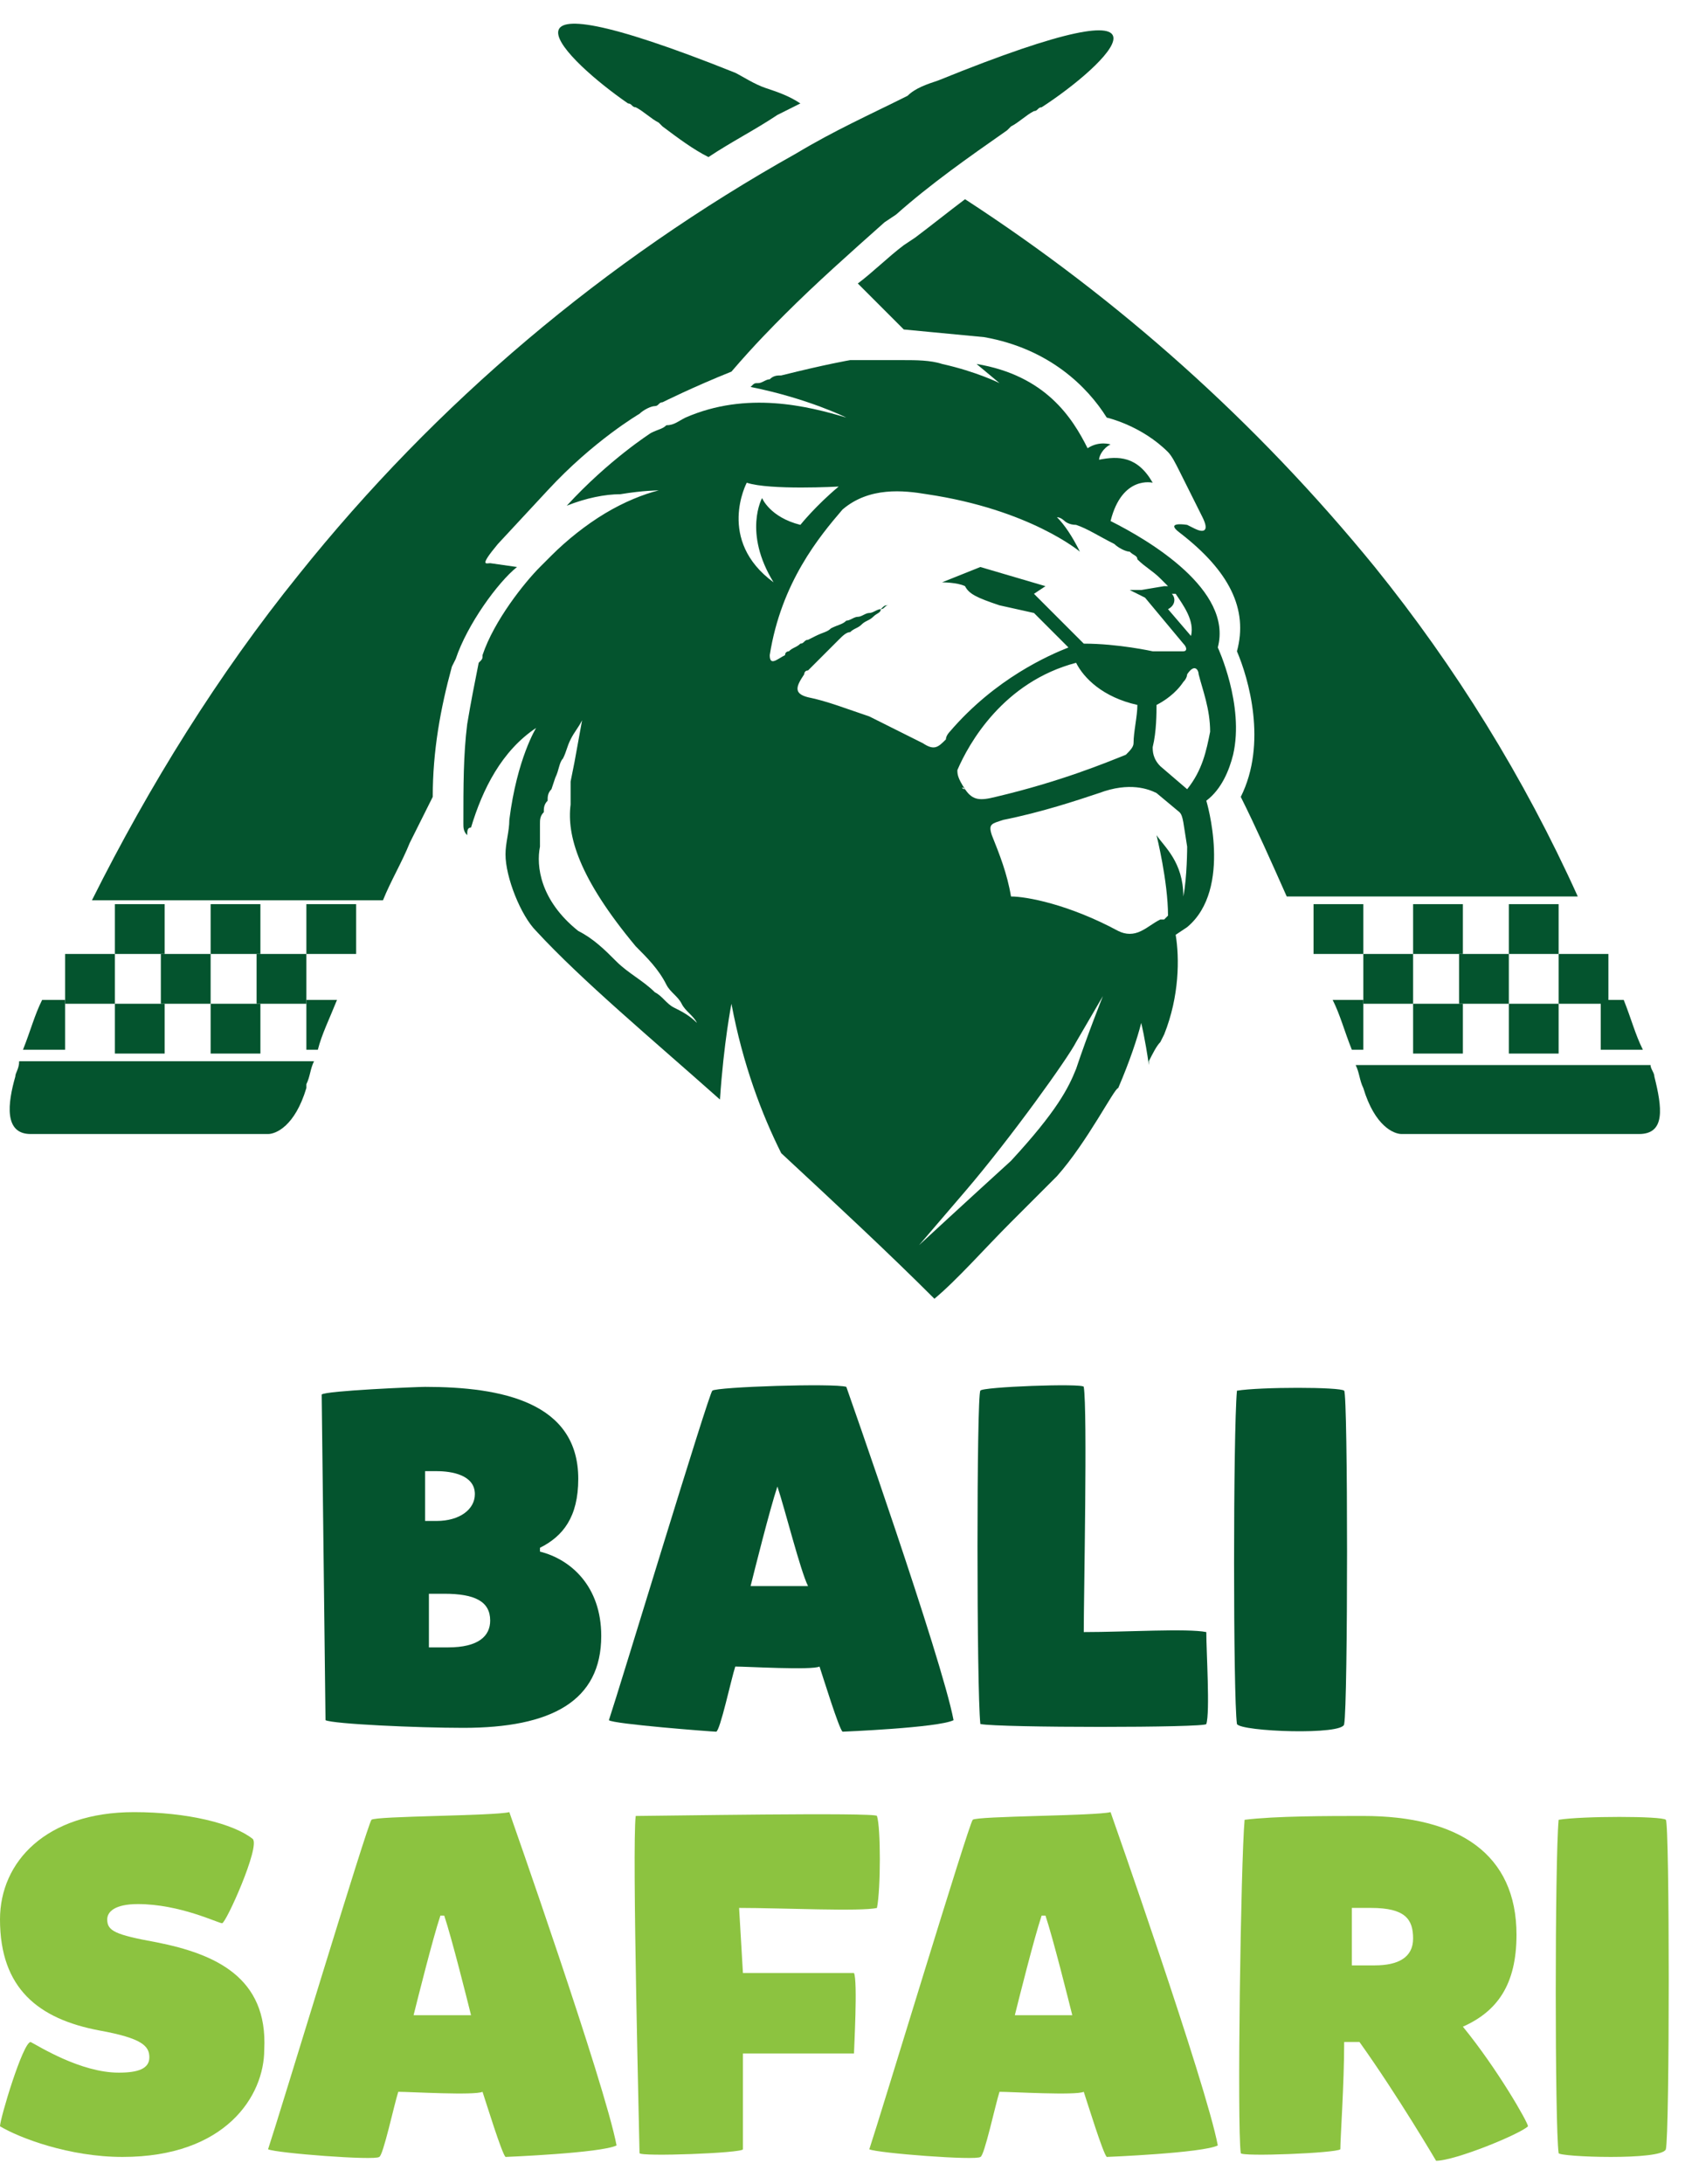 <svg width="44" height="57" viewBox="0 0 44 57" fill="none" xmlns="http://www.w3.org/2000/svg">
<path d="M4.1 50.7C3 50.5 2.8 50.4 2.8 50.1C2.8 49.9 3 49.7 3.6 49.7C4.7 49.7 5.7 50.2 5.8 50.2C5.9 50.2 6.8 48.2 6.6 48C6.1 47.6 4.9 47.3 3.5 47.3C1.2 47.3 0 48.6 0 50.1C0 51.9 1 52.7 2.6 53C3.7 53.2 3.9 53.4 3.9 53.7C3.9 54 3.6 54.1 3.1 54.1C2.1 54.1 1 53.4 0.8 53.3C0.6 53.3 0 55.3 0 55.5C0.5 55.8 1.8 56.3 3.2 56.3C5.9 56.3 6.9 54.7 6.9 53.5C7 51.6 5.6 51 4.1 50.7Z" fill="#8CC340"/>
<path d="M9.7 47.5C9.6 47.6 7.3 55.2 7 56.1C7.2 56.2 9.8 56.4 9.9 56.3C10 56.3 10.3 54.9 10.4 54.6C10.7 54.6 12.4 54.7 12.6 54.6C12.7 54.9 13.1 56.2 13.2 56.3C13.2 56.3 15.7 56.2 16.1 56C15.8 54.4 13.3 47.3 13.3 47.3C12.9 47.4 9.8 47.4 9.7 47.5ZM10.8 52.6C10.9 52.2 11.3 50.6 11.5 50C11.5 50 11.5 50 11.6 50C11.8 50.6 12.2 52.2 12.3 52.6C11.9 52.6 11 52.6 10.8 52.6Z" fill="#8CC340"/>
<path d="M19.4 51.5L19.3 49.8C20.4 49.8 22.5 49.9 22.9 49.8C23 49.3 23 47.7 22.9 47.4C22.9 47.3 17.1 47.4 16.6 47.4C16.5 48.2 16.7 56 16.7 56.2C16.7 56.3 19.4 56.2 19.4 56.1C19.4 55.9 19.4 54.8 19.4 53.6C20.7 53.6 22.3 53.6 22.3 53.6C22.3 53.5 22.4 51.7 22.3 51.5C22.3 51.5 20.7 51.5 19.4 51.5Z" fill="#8CC340"/>
<path d="M25.4 47.5C25.3 47.6 23 55.2 22.7 56.1C22.9 56.2 25.5 56.4 25.6 56.3C25.7 56.3 26 54.9 26.1 54.6C26.4 54.6 28.1 54.7 28.3 54.6C28.4 54.9 28.8 56.2 28.9 56.3C28.9 56.3 31.4 56.2 31.8 56C31.5 54.4 29 47.3 29 47.3C28.6 47.4 25.5 47.4 25.4 47.5ZM26.5 52.6C26.6 52.2 27 50.6 27.2 50H27.3C27.5 50.6 27.9 52.2 28 52.6C27.6 52.6 26.7 52.6 26.5 52.6Z" fill="#8CC340"/>
<path d="M39.6 50.5C39.6 48.4 38.1 47.4 35.6 47.4C34.7 47.4 33.3 47.4 32.5 47.5C32.4 48.6 32.3 55.5 32.4 56.2C32.4 56.3 34.9 56.2 35 56.1C35 55.8 35.1 54.4 35.1 53.3H35.5C36.5 54.7 37.5 56.4 37.5 56.4C38 56.4 39.7 55.7 39.9 55.5C39.9 55.4 39.1 54 38.2 52.9C39.1 52.5 39.6 51.8 39.6 50.5ZM35.9 51.3C35.7 51.3 35.5 51.3 35.3 51.3C35.3 50.8 35.3 50.3 35.3 49.8C35.4 49.8 35.7 49.8 35.8 49.8C36.7 49.8 36.9 50.1 36.9 50.6C36.9 51.1 36.5 51.3 35.9 51.3Z" fill="#8CC340"/>
<path d="M43.5 47.5C43.4 47.4 41.3 47.4 40.7 47.5C40.6 48.6 40.6 55.5 40.7 56.2C40.7 56.3 43.4 56.4 43.5 56.1C43.6 55.7 43.6 47.6 43.5 47.5Z" fill="#8CC340"/>
<path d="M12.1 45.1C14.4 45.1 15.7 44.4 15.7 42.7C15.7 41.4 14.9 40.7 14.1 40.5V40.4C14.7 40.1 15.1 39.6 15.1 38.6C15.1 36.6 13.1 36.2 11.1 36.2C10.9 36.2 8.5 36.3 8.4 36.4C8.4 36.5 8.5 44.9 8.5 44.9C8.7 45 10.9 45.1 12.1 45.1ZM12.8 42.3C12.8 42.7 12.5 43 11.7 43C11.6 43 11.4 43 11.2 43C11.2 43 11.2 41.8 11.2 41.6C11.3 41.6 11.5 41.6 11.6 41.6C12.4 41.6 12.8 41.8 12.8 42.3ZM11.1 38.4C11.2 38.4 11.3 38.4 11.4 38.4C11.8 38.4 12.4 38.5 12.4 39C12.4 39.4 12 39.7 11.4 39.7C11.3 39.7 11.2 39.7 11.1 39.7C11.1 39.6 11.1 38.6 11.1 38.4Z" fill="#04542E"/>
<path d="M18.7 45.2C18.8 45.2 19.1 43.8 19.2 43.5C19.5 43.5 21.2 43.6 21.4 43.5C21.5 43.8 21.9 45.1 22 45.2C22 45.2 24.5 45.1 24.9 44.9C24.6 43.3 22.1 36.2 22.1 36.2C21.8 36.1 18.7 36.2 18.6 36.3C18.5 36.4 16.2 44 15.9 44.9C16 45 18.6 45.2 18.7 45.2ZM20.3 38.8C20.5 39.4 20.9 41 21.1 41.4C20.7 41.4 19.8 41.4 19.6 41.4C19.7 41 20.1 39.4 20.3 38.8Z" fill="#04542E"/>
<path d="M31.5 45C31.6 44.7 31.5 43.1 31.5 42.6C31 42.5 29.4 42.6 28.3 42.6C28.3 41.7 28.4 36.8 28.3 36.2C28.3 36.1 25.6 36.2 25.6 36.3C25.5 36.4 25.5 44.1 25.6 45C26.1 45.1 31.5 45.1 31.5 45Z" fill="#04542E"/>
<path d="M35.1 45C35.2 44.5 35.2 36.4 35.1 36.3C35 36.2 32.9 36.2 32.3 36.3C32.2 37.4 32.2 44.3 32.3 45C32.4 45.2 35.1 45.3 35.1 45Z" fill="#04542E"/>
<path d="M16.4 2.7C16.5 2.7 16.5 2.8 16.6 2.8C16.8 2.9 17 3.1 17.2 3.2L17.3 3.3C17.7 3.6 18.1 3.9 18.5 4.1C19.1 3.7 19.7 3.4 20.3 3C20.5 2.9 20.7 2.8 20.9 2.7C20.6 2.5 20.3 2.4 20 2.3C19.7 2.2 19.4 2 19.2 1.9C12.2 -0.9 14.8 1.6 16.4 2.7Z" fill="#04542E"/>
<path d="M35.6 27.4V26.1H34.8C35 26.5 35.1 26.9 35.3 27.4H35.6Z" fill="#04542E"/>
<path d="M38.2 26.2H36.9V27.5H38.2V26.2Z" fill="#04542E"/>
<path d="M40.7 26.2H39.4V27.5H40.7V26.2Z" fill="#04542E"/>
<path d="M41.9 27.4H42.9C42.7 27 42.6 26.6 42.4 26.1H41.8V27.4H41.9Z" fill="#04542E"/>
<path d="M43.2 28.1C43.2 28 43.1 27.9 43.1 27.8H35.4C35.5 28 35.5 28.2 35.6 28.4C35.9 29.4 36.4 29.6 36.6 29.6H36.7H42.8C43.5 29.6 43.4 28.9 43.2 28.1Z" fill="#04542E"/>
<path d="M4.3 26.2H3V27.5H4.3V26.2Z" fill="#04542E"/>
<path d="M6.8 26.2H5.5V27.5H6.8V26.2Z" fill="#04542E"/>
<path d="M8 27.4H8.3C8.4 27 8.6 26.6 8.8 26.1H8V27.4Z" fill="#04542E"/>
<path d="M1.7 27.4V26.1H1.1C0.9 26.5 0.8 26.9 0.6 27.4H1.7Z" fill="#04542E"/>
<path d="M0.4 28.1C0.2 28.8 0.1 29.6 0.8 29.6H6.9H7C7.2 29.6 7.7 29.4 8 28.4V28.3C8.1 28.1 8.1 27.9 8.2 27.7H0.5C0.5 27.9 0.4 28 0.4 28.1Z" fill="#04542E"/>
<path d="M4.3 23.6H3V24.9H4.3V23.6Z" fill="#04542E"/>
<path d="M6.8 23.6H5.5V24.9H6.8V23.6Z" fill="#04542E"/>
<path d="M8 24.9H9.3V23.6H8V24.9Z" fill="#04542E"/>
<path d="M3 24.9H1.7V26.2H3V24.9Z" fill="#04542E"/>
<path d="M5.5 24.9H4.2V26.2H5.5V24.9Z" fill="#04542E"/>
<path d="M8 24.9H6.7V26.2H8V24.9Z" fill="#04542E"/>
<path d="M40.7 23.6H39.4V24.9H40.7V23.6Z" fill="#04542E"/>
<path d="M38.2 23.6H36.9V24.9H38.2V23.6Z" fill="#04542E"/>
<path d="M34.3 23.6V24.9H35.6V23.6H34.3Z" fill="#04542E"/>
<path d="M42 24.9H40.7V26.2H42V24.9Z" fill="#04542E"/>
<path d="M39.4 24.9H38.1V26.2H39.4V24.9Z" fill="#04542E"/>
<path d="M36.9 24.9H35.6V26.2H36.9V24.9Z" fill="#04542E"/>
<path d="M12.8 14.7C12.7 14.7 12.5 14.8 13 14.2L14.3 12.8C15.5 11.5 16.7 10.8 16.7 10.8C16.8 10.7 17 10.6 17.1 10.6C17.2 10.6 17.2 10.5 17.3 10.5C17.3 10.5 18.1 10.1 19.1 9.7C19.7 9 20.2 8.5 20.5 8.2C21.3 7.4 22.2 6.6 23.1 5.8L23.4 5.6C24.3 4.8 25.3 4.1 26.3 3.4L26.4 3.3C26.6 3.2 26.8 3 27 2.9C27.1 2.9 27.1 2.8 27.2 2.8C28.9 1.7 31.4 -0.7 24.5 2.1C24.2 2.2 23.9 2.3 23.7 2.5C22.7 3 21.8 3.4 20.8 4C15.8 6.8 11.4 10.5 7.8 15C5.7 17.6 3.9 20.5 2.4 23.5H10C10.2 23 10.5 22.5 10.7 22C10.9 21.6 11.1 21.2 11.3 20.8C11.3 19.6 11.5 18.5 11.8 17.4L11.9 17.2C12.2 16.3 13 15.2 13.5 14.8L12.8 14.7Z" fill="#04542E"/>
<path d="M35.9 14.8C32.8 11 29.2 7.8 25.2 5.2C24.8 5.5 24.3 5.9 23.9 6.2L23.6 6.4C23.2 6.7 22.8 7.1 22.4 7.4C22.8 7.8 23.2 8.2 23.6 8.6L25.7 8.8C27.4 9.1 28.4 10.1 28.9 10.9C28.9 10.9 29.8 11.1 30.5 11.8C30.6 11.9 30.7 12.1 30.8 12.3L31.4 13.5C31.6 13.9 31.4 13.9 31.2 13.8L31 13.7C31 13.7 30.4 13.6 30.8 13.9C32.1 14.9 32.6 15.9 32.3 17C32.6 17.7 33.1 19.4 32.4 20.8C32.8 21.6 33.2 22.5 33.6 23.4H41.2C39.8 20.3 38 17.4 35.9 14.8Z" fill="#04542E"/>
<path d="M29 13.6C29.3 12.4 30.1 12.6 30.1 12.6C29.7 11.9 29.2 11.9 28.7 12C28.7 11.9 28.8 11.7 29 11.6C29 11.6 28.7 11.5 28.4 11.7C28 10.9 27.3 9.8 25.5 9.5L26.1 10C26.1 10 25.5 9.7 24.6 9.5C24.3 9.4 23.9 9.4 23.6 9.4C23.2 9.4 22.8 9.4 22.2 9.4C22.2 9.4 21.6 9.5 20.4 9.8C20.3 9.8 20.2 9.8 20.1 9.9C20 9.9 19.9 10 19.8 10C19.7 10 19.7 10 19.6 10.1C21.1 10.4 22.1 10.9 22.1 10.9C21.1 10.6 19.5 10.2 17.9 10.9C17.7 11 17.6 11.1 17.4 11.1C17.3 11.2 17.2 11.2 17 11.3C17 11.3 15.9 12 14.8 13.2C15.3 13 15.8 12.9 16.2 12.9C16.8 12.8 17.2 12.8 17.2 12.8C16.8 12.9 16.3 13.1 15.8 13.4C15.3 13.7 14.8 14.1 14.4 14.5C14.3 14.6 14.2 14.7 14.1 14.8C13.7 15.2 12.9 16.2 12.6 17.1C12.6 17.2 12.6 17.2 12.5 17.3C12.4 17.8 12.3 18.3 12.2 18.9C12.1 19.7 12.1 20.5 12.1 21.5C12.1 21.6 12.1 21.7 12.2 21.8C12.2 21.7 12.2 21.6 12.3 21.6C12.6 20.6 13.1 19.6 14 19C14 19 13.5 19.8 13.3 21.4C13.3 21.7 13.2 22 13.2 22.3C13.2 22.9 13.6 23.9 14 24.3C15.2 25.6 17 27.1 18.8 28.7C18.9 27.2 19.1 26.2 19.1 26.2C19.4 27.8 19.9 29.1 20.4 30.1C21.8 31.4 23.2 32.7 24.4 33.9C25 33.4 25.7 32.6 26.4 31.9C26.8 31.5 27.2 31.1 27.6 30.7C28.4 29.8 29.1 28.4 29.2 28.4C29.5 27.7 29.7 27.1 29.8 26.7C29.8 26.7 29.9 27.1 30 27.8C30 27.8 30 27.8 30 27.7C30.1 27.5 30.2 27.3 30.3 27.2C30.4 27 30.4 27 30.4 27C30.8 26 30.8 25 30.7 24.4L31 24.2C32.2 23.2 31.5 20.9 31.5 20.9C31.9 20.6 32.1 20.1 32.2 19.7C32.5 18.4 31.8 16.9 31.8 16.9C32.2 15.4 30 14.1 29 13.6ZM17.6 26.3C17.4 26.2 17.3 26 17.1 25.9C16.8 25.6 16.4 25.4 16.1 25.1C15.8 24.8 15.5 24.5 15.1 24.3C14.1 23.5 14 22.6 14.1 22.1C14.1 22 14.1 21.9 14.1 21.8V21.5C14.1 21.4 14.1 21.3 14.2 21.2C14.2 21.1 14.2 21 14.3 20.9C14.3 20.8 14.3 20.7 14.4 20.6L14.5 20.3C14.6 20.1 14.6 19.9 14.7 19.8C14.8 19.6 14.8 19.5 14.9 19.3C15 19.1 15.1 19 15.2 18.8L15 19.9L14.9 20.4V20.7C14.9 20.8 14.9 20.9 14.9 21C14.8 21.8 15.1 22.9 16.6 24.7C16.9 25 17.2 25.3 17.4 25.7C17.5 25.9 17.7 26 17.8 26.2C17.9 26.4 18.1 26.5 18.2 26.7C18 26.5 17.8 26.4 17.6 26.3ZM30.6 15.5H30.7C30.9 15.8 31.2 16.2 31.1 16.6L30.5 15.9C30.7 15.8 30.7 15.6 30.6 15.5ZM19.5 12.6C20.1 12.8 21.9 12.7 21.9 12.7C21.3 13.2 20.9 13.7 20.9 13.7C20.1 13.5 19.9 13 19.9 13C19.9 13 19.4 13.9 20.2 15.2C18.7 14.1 19.5 12.6 19.5 12.6ZM22.7 18.7C22.1 18.5 21.6 18.3 21.1 18.2C20.7 18.1 20.8 17.9 21 17.6C21 17.6 21 17.5 21.1 17.5C21.2 17.4 21.3 17.3 21.4 17.2L21.5 17.1L21.6 17C21.7 16.9 21.8 16.8 21.9 16.7C22 16.6 22.1 16.5 22.2 16.5C22.3 16.4 22.4 16.4 22.5 16.3C22.6 16.2 22.7 16.2 22.8 16.1C22.9 16 23 16 23 15.9C23.1 15.9 23.1 15.8 23.2 15.8C23.3 15.7 23.4 15.7 23.4 15.7C23.4 15.7 23.3 15.7 23.2 15.8C23.1 15.8 23.1 15.8 23 15.9C22.9 15.9 22.8 16 22.7 16C22.6 16 22.5 16.1 22.4 16.1C22.3 16.1 22.2 16.2 22.1 16.2C22 16.3 21.9 16.3 21.7 16.4C21.6 16.5 21.5 16.5 21.3 16.6L21.1 16.7C21 16.7 21 16.8 20.9 16.8C20.8 16.9 20.7 16.9 20.6 17C20.6 17 20.5 17 20.5 17.1C20.3 17.2 20.1 17.4 20.1 17.1C20.4 15.2 21.4 14 22 13.3C22.7 12.7 23.6 12.8 24.2 12.9C26.9 13.3 28.2 14.4 28.2 14.4C28 14 27.8 13.7 27.6 13.5C27.7 13.5 27.8 13.6 27.8 13.6C27.8 13.6 27.9 13.7 28.1 13.7C28.4 13.8 28.7 14 29.1 14.2C29.2 14.3 29.4 14.4 29.5 14.4C29.6 14.5 29.7 14.5 29.7 14.6C29.9 14.8 30.1 14.9 30.3 15.1C30.3 15.1 30.4 15.2 30.5 15.3H30.4L29.8 15.4H29.5L29.9 15.6L30.9 16.8C31 16.9 31 17 30.9 17C30.8 17 30.6 17 30.4 17C30.3 17 30.2 17 30.1 17C30.1 17 29.2 16.8 28.3 16.8L27 15.5L27.3 15.3L25.6 14.8L24.6 15.2C24.6 15.2 25 15.2 25.2 15.3C25.3 15.5 25.5 15.6 26.1 15.8L27 16L27.9 16.9C27.4 17.1 26 17.7 24.8 19.1C24.8 19.1 24.7 19.2 24.7 19.3C24.5 19.5 24.4 19.6 24.1 19.4C23.5 19.1 23.1 18.9 22.7 18.7ZM25.2 20.6C25.1 20.6 25.1 20.5 25.2 20.6C25 20.3 25 20.2 25 20.1C25.3 19.4 26.2 17.8 28.1 17.3C28.3 17.7 28.8 18.2 29.7 18.4C29.7 18.7 29.6 19.1 29.6 19.4C29.6 19.5 29.5 19.6 29.4 19.7C28.9 19.9 27.7 20.4 26 20.8C25.6 20.9 25.4 20.9 25.2 20.6ZM28.1 27.9C27.9 28.4 27.6 29 26.4 30.3C25.3 31.3 24 32.5 24 32.5L25.2 31.1C26.4 29.7 27.9 27.6 28.1 27.2L28.8 26C28.8 26 28.4 27 28.1 27.9ZM30.9 23.4C30.9 22.5 30.4 22.1 30.2 21.8C30.2 21.8 30.5 23 30.5 23.9L30.4 24C30.4 24 30.4 24 30.3 24C30.1 24.1 30 24.2 29.8 24.3C29.6 24.4 29.4 24.4 29.2 24.3C27.9 23.6 26.8 23.4 26.4 23.4C26.3 22.8 26.1 22.3 25.9 21.8C25.8 21.5 25.9 21.5 26.2 21.4C27.2 21.2 28.1 20.9 28.7 20.7C29.5 20.4 30 20.6 30.2 20.7L30.8 21.2C30.9 21.3 30.9 21.5 31 22.1C31 22.1 31 22.9 30.9 23.4ZM31 20.6L30.3 20C30.1 19.8 30.1 19.6 30.1 19.5C30.2 19.1 30.2 18.6 30.2 18.4C30.4 18.3 30.7 18.1 30.9 17.8C31 17.7 31 17.6 31 17.6C31.2 17.3 31.3 17.5 31.3 17.6C31.4 18 31.6 18.5 31.6 19.1C31.5 19.6 31.4 20.1 31 20.6Z" fill="#04542E"/>
</svg>
